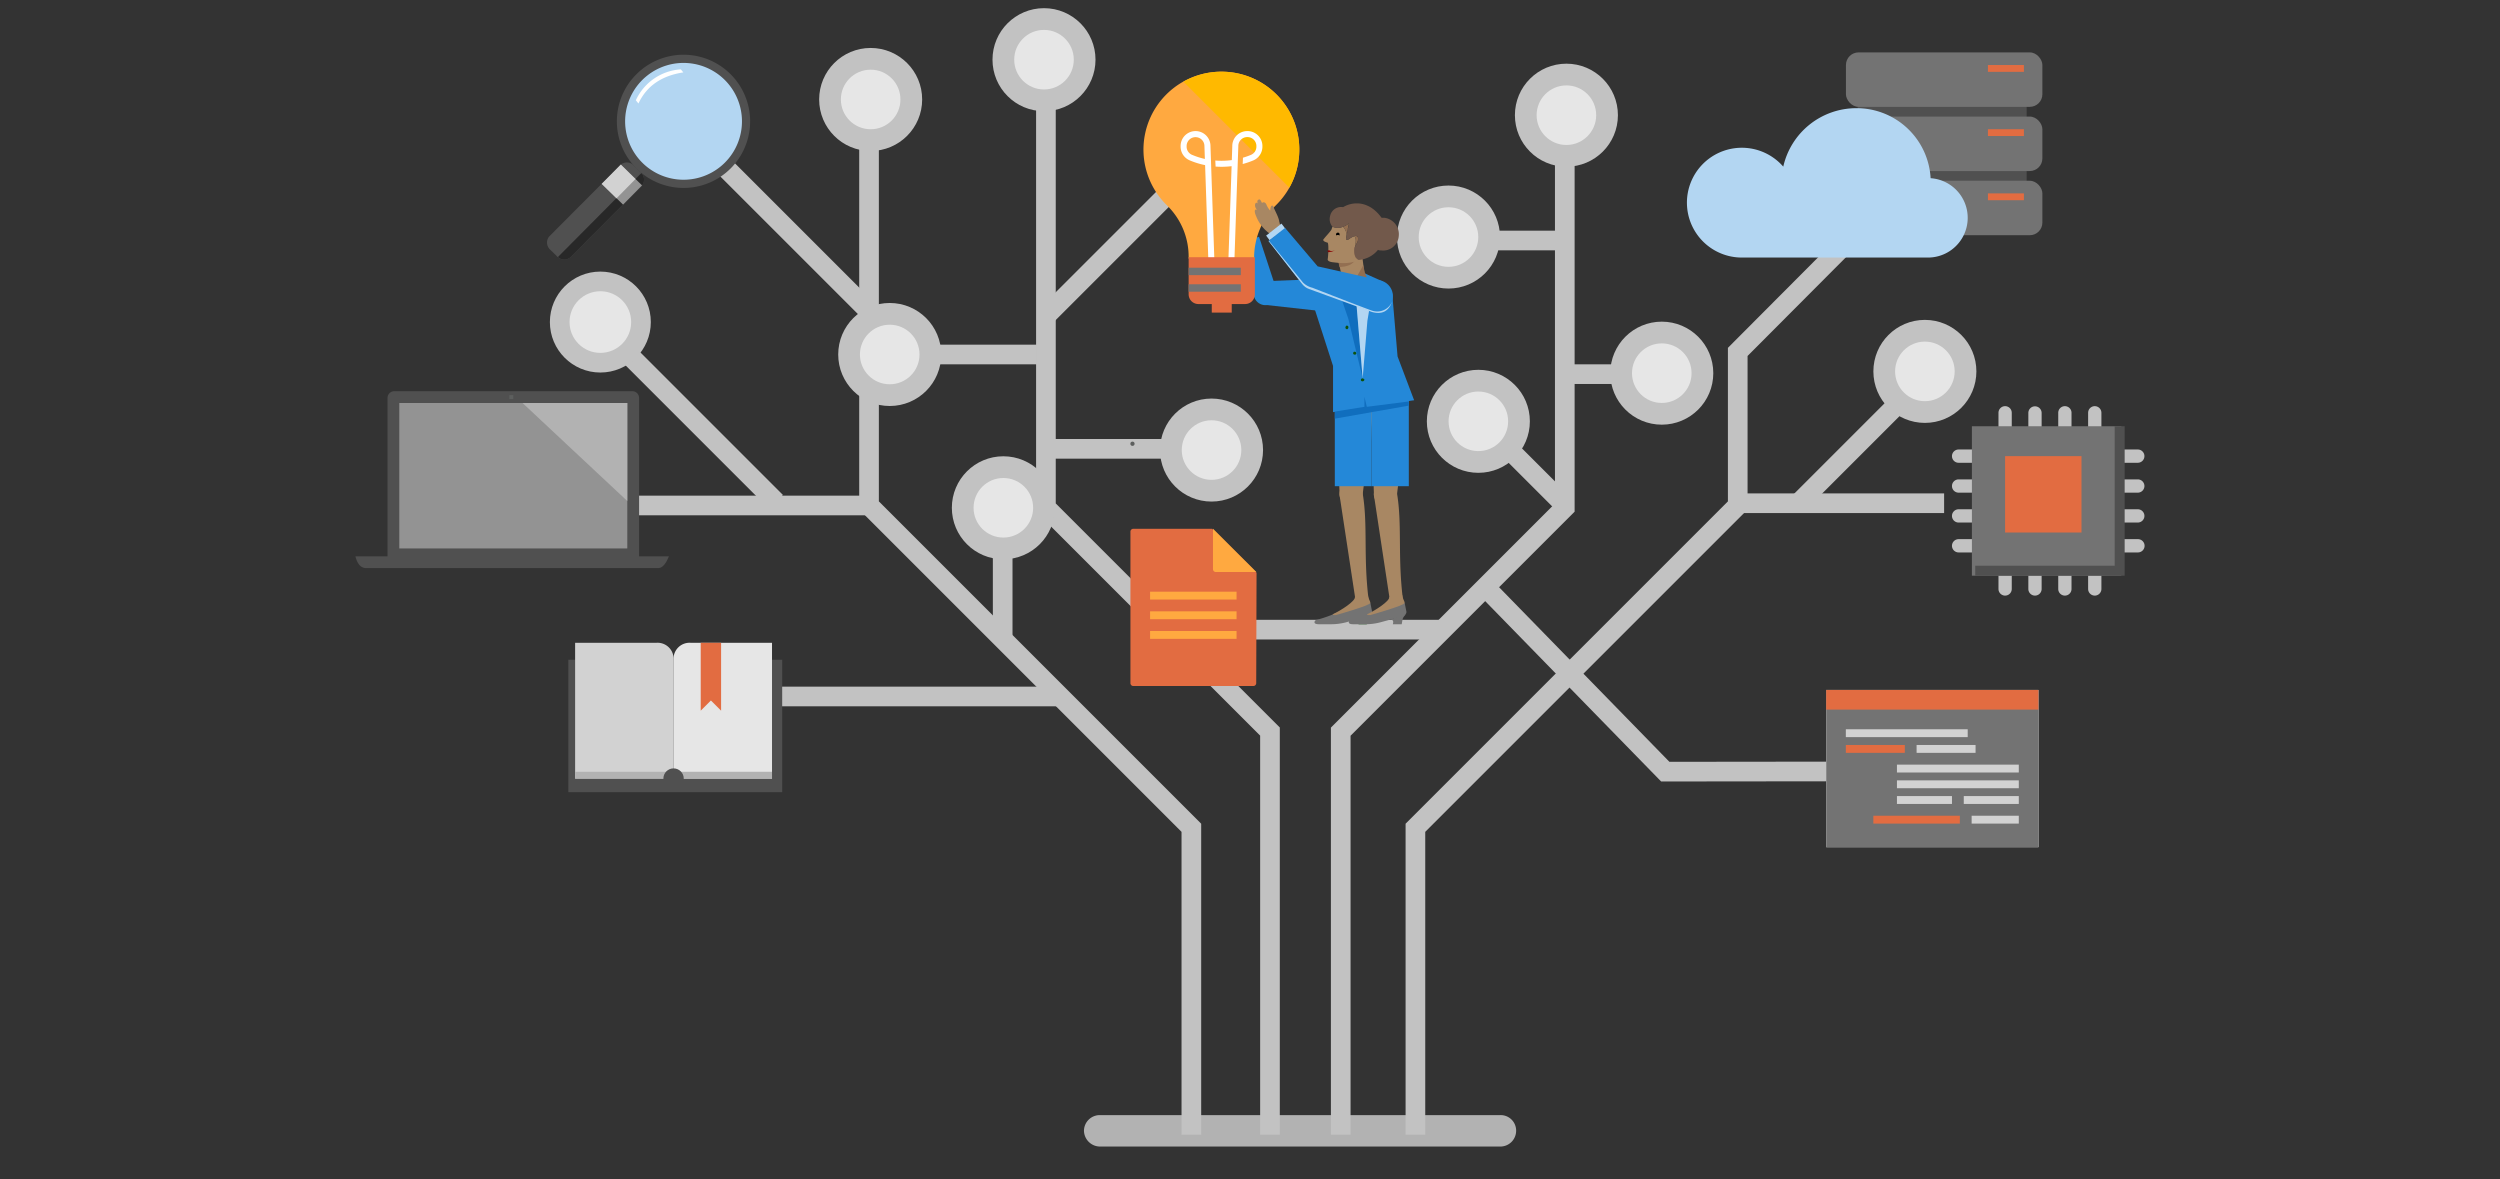 <svg xmlns="http://www.w3.org/2000/svg" viewBox="0 0 636 300"><rect x="0" y="0" width="636" height="300" fill="#333333" stroke="none"/><title>swimlane-machine-learning-proven-extensible</title><line x1="441.582" y1="128.023" x2="494.582" y2="128.023" fill="none" stroke="#c2c2c2" stroke-miterlimit="10" stroke-width="5"/><line x1="398.582" y1="61.183" x2="378.582" y2="61.183" fill="none" stroke="#c2c2c2" stroke-miterlimit="10" stroke-width="5"/><polyline points="378.62 150.156 423.645 196.308 480.207 196.245" fill="none" stroke="#c2c2c2" stroke-miterlimit="10" stroke-width="5"/><line x1="398.582" y1="95.183" x2="423.582" y2="95.183" fill="none" stroke="#c2c2c2" stroke-miterlimit="10" stroke-width="5"/><line x1="367.582" y1="160.183" x2="318.582" y2="160.183" fill="none" stroke="#c2c2c2" stroke-miterlimit="10" stroke-width="5"/><line x1="269.582" y1="177.183" x2="169.582" y2="177.183" fill="none" stroke="#c2c2c2" stroke-miterlimit="10" stroke-width="5"/><line x1="265.711" y1="80.744" x2="304.607" y2="41.849" fill="none" stroke="#c2c2c2" stroke-miterlimit="10" stroke-width="5"/><line x1="221.495" y1="128.593" x2="158.272" y2="128.593" fill="none" stroke="#c2c2c2" stroke-miterlimit="10" stroke-width="5"/><line x1="221.495" y1="79.611" x2="175.525" y2="33.642" fill="none" stroke="#c2c2c2" stroke-miterlimit="10" stroke-width="5"/><line x1="265.582" y1="90.183" x2="234.582" y2="90.183" fill="none" stroke="#c2c2c2" stroke-miterlimit="10" stroke-width="5"/><line x1="265.582" y1="114.183" x2="309.582" y2="114.183" fill="none" stroke="#c2c2c2" stroke-miterlimit="10" stroke-width="5"/><line x1="255.082" y1="161.683" x2="255.082" y2="139.683" fill="none" stroke="#c2c2c2" stroke-miterlimit="10" stroke-width="5"/><path d="M314.88,58.584c-1.5-2.722-1.656-3.477-1.5-6.035,0-1.652.448-2.1.9-1.351-.454-1.657.6-2.712.9-1.657a.7.7,0,0,1,.9-.754c.454,0,.3.754.153,1.055.449-.153,1.2,0,1.05,1.2,0,1.055.3,1.2.3,1.2.3-.9.9-1.2,1.356-.749a40.573,40.573,0,0,0-.3,4.516c-.153.3-.153.448-.3.764l1.957,6.769-3.914-.749Z" fill="#a88763"/><line x1="398.666" y1="129.081" x2="374.858" y2="105.273" fill="none" stroke="#c2c2c2" stroke-miterlimit="10" stroke-width="5"/><path d="M381.683,291.683h-101.9a4.113,4.113,0,0,1-4.022-4,4.022,4.022,0,0,1,4.022-4h101.9a3.939,3.939,0,0,1,4.022,4,4.022,4.022,0,0,1-4.022,4Z" fill="#b2b2b2"/><polyline points="323.082 288.683 323.082 186.107 266.082 129.107 266.082 26.683" fill="none" stroke="#c2c2c2" stroke-miterlimit="10" stroke-width="5"/><polyline points="341.082 288.683 341.082 186.136 398.082 129.136 398.082 34.683" fill="none" stroke="#c2c2c2" stroke-miterlimit="10" stroke-width="5"/><polyline points="360.082 288.683 360.082 210.586 442.082 128.586 442.082 89.523 493.134 38.3" fill="none" stroke="#c2c2c2" stroke-miterlimit="10" stroke-width="5"/><polyline points="303.082 288.683 303.082 210.587 221.082 128.587 221.082 33.683" fill="none" stroke="#c2c2c2" stroke-miterlimit="10" stroke-width="5"/><circle cx="288.101" cy="112.891" r="0.543" fill="#5d5f5e"/><line x1="157.972" y1="88.244" x2="197.401" y2="127.673" fill="none" stroke="#c2c2c2" stroke-miterlimit="10" stroke-width="5"/><circle cx="398.495" cy="29.304" r="10.34" fill="#e6e6e6" stroke="#c2c2c2" stroke-miterlimit="10" stroke-width="5.527"/><circle cx="422.758" cy="94.933" r="10.34" fill="#e6e6e6" stroke="#c2c2c2" stroke-miterlimit="10" stroke-width="5.527"/><circle cx="368.495" cy="60.304" r="10.34" fill="#e6e6e6" stroke="#c2c2c2" stroke-miterlimit="10" stroke-width="5.527"/><line x1="456.916" y1="128.653" x2="484.116" y2="101.453" fill="none" stroke="#c2c2c2" stroke-miterlimit="10" stroke-width="5"/><circle cx="489.69" cy="94.482" r="10.34" fill="#e6e6e6" stroke="#c2c2c2" stroke-miterlimit="10" stroke-width="5.527"/><circle cx="152.729" cy="81.933" r="10.34" fill="#e6e6e6" stroke="#c2c2c2" stroke-miterlimit="10" stroke-width="5"/><circle cx="221.495" cy="25.304" r="10.34" fill="#e6e6e6" stroke="#c2c2c2" stroke-miterlimit="10" stroke-width="5.527"/><circle cx="308.216" cy="114.496" r="10.34" fill="#e6e6e6" stroke="#c2c2c2" stroke-miterlimit="10" stroke-width="5.527"/><circle cx="265.594" cy="15.183" r="10.34" fill="#e6e6e6" stroke="#c2c2c2" stroke-miterlimit="10" stroke-width="5.527"/><circle cx="255.254" cy="129.181" r="10.34" fill="#e6e6e6" stroke="#c2c2c2" stroke-miterlimit="10" stroke-width="5.527"/><circle cx="226.344" cy="90.183" r="10.34" fill="#e6e6e6" stroke="#c2c2c2" stroke-miterlimit="10" stroke-width="5.527"/><circle cx="376.094" cy="107.183" r="10.34" fill="#e6e6e6" stroke="#c2c2c2" stroke-miterlimit="10" stroke-width="5.527"/><path d="M348.919,156.233c-1.056,1.208-.755,1.208-1.2,2.574h-2.111c.153-.917-.147-1.519-1.666-.917Z" fill="#0d520d"/><path d="M348.618,153.374l.448,2.258c0,.6-.448.9-1.2,1.208l-5.581,1.514a14.87,14.87,0,0,1-3.609.453h-3.16c-1.656,0-1.055-.917-.754-1.065a32.765,32.765,0,0,0,6.473-2.411C343.184,154.281,348.618,153.374,348.618,153.374Z" fill="#737373"/><path d="M357.65,156.233c-1.055,1.208-.755,1.208-1.055,2.574h-2.258c.3-.917,0-1.519-1.657-.917Z" fill="#737373"/><path d="M348.016,151.422c0,.749.6,1.5.6,1.952.148.6-8.441,3.012-8.441,3.012-.153.148-1.5.148-1.055-.153,1.957-.9,5.734-3.308,5.571-4.363Z" fill="#a88763"/><path d="M357.344,153.374l.454,2.258c0,.6-.454.9-1.2,1.208l-5.571,1.514a14.87,14.87,0,0,1-3.609.453h-3.176c-1.656,0-1.055-.917-.754-1.065a37.058,37.058,0,0,0,6.636-2.411C352.079,154.281,357.344,153.374,357.344,153.374Z" fill="#737373"/><path d="M356.743,151.422c0,.749.6,1.5.6,1.952.153.6-8.425,3.012-8.425,3.012-.153.148-1.5.148-1.056-.153,1.958-.9,5.719-3.308,5.572-4.363Z" fill="#a88763"/><path d="M340.779,125.493a3,3,0,0,0,2.706,3.16,3.127,3.127,0,0,0,3.176-2.859l3.012-24.415A4.861,4.861,0,0,0,345,96.409a4.753,4.753,0,0,0-5.128,4.368Z" fill="#a88763"/><path d="M356.9,152.472c0,.9-3.16,1.2-3.313.3l-4.062-26.825a2.945,2.945,0,0,1,5.872-.454C356.743,133.633,355.54,141.472,356.9,152.472Z" fill="#a88763"/><path d="M348.164,152.472c0,.9-3.308,1.2-3.308.3l-4.077-26.825a2.9,2.9,0,0,1,2.706-3.161,2.988,2.988,0,0,1,3.176,2.707C348.016,133.633,346.813,141.472,348.164,152.472Z" fill="#a88763"/><path d="M349.52,125.493a2.941,2.941,0,1,0,5.872.3l3.007-24.415a4.761,4.761,0,0,0-4.664-4.97,4.843,4.843,0,0,0-5.117,4.368Z" fill="#a88763"/><rect x="339.575" y="100.172" width="9.344" height="23.516" fill="#2488d8"/><rect x="348.918" y="100.172" width="9.482" height="23.516" fill="#2488d8"/><polygon points="347.716 103.494 359.755 101.827 355.54 90.68 354.184 74.701 351.625 71.54 344.239 68.227 346.813 100.777 347.716 103.494" fill="#2488d8"/><polygon points="347.114 103.494 339.122 104.85 339.122 93.086 334.458 78.625 335.962 71.24 343.939 68.227 347.114 100.925 347.114 103.494" fill="#2488d8"/><path d="M324.962,74.548a3.01,3.01,0,1,1-6.019,0A2.893,2.893,0,0,1,321.8,71.54,3.256,3.256,0,0,1,324.962,74.548Z" fill="#0d520d"/><polygon points="336.864 70.939 321.802 71.54 321.955 77.57 336.864 79.227 336.864 70.939" fill="#2488d8"/><polygon points="314.727 60.388 319.396 59.037 319.845 60.388 315.181 61.897 314.727 60.388" fill="#3b930f"/><path d="M320.9,71.688a3.032,3.032,0,0,1,3.762,1.81,2.979,2.979,0,1,1-5.566,2.115A3.136,3.136,0,0,1,320.9,71.688Z" fill="#2488d8"/><polygon points="315.181 61.897 319.096 75.613 324.662 73.498 320.298 60.24 315.181 61.897" fill="#2488d8"/><path d="M340.024,64.15l6.336-.449.754,5.882s.749,7.686-1.809,7.839-3.925-6.937-3.925-6.937Z" fill="#a88763"/><path d="M344.856,62.8c.749,3.17-.316,4.98-4.077,5.128l-.9-3.777Z" fill="#936f51"/><path d="M337.766,61.744c-1.651-.454-1.05-.9-.9-1.055.153-.3,1.957-2.1,1.957-2.559,0-.148.153-.3.153-.449h0a3.351,3.351,0,0,0,2.707,0,3.635,3.635,0,0,1,.9,1.958,8.565,8.565,0,0,1-.148,1.05c0,.6.749.153.749.153a4.67,4.67,0,0,1,1.356-.755c.617.454.316,2.11.153,2.712a1.147,1.147,0,0,0-.153.448s-.3,2.411,1.065,2.875h0c-2.268,1.2-5.127.749-6.483.6-1.5-.153-1.356-.755-1.356-.755C337.919,65.057,338.067,62.2,337.766,61.744Z" fill="#a88763"/><path d="M343.184,56.779l-.3,1.351v.153a5.5,5.5,0,0,1-.3,1.356,3.635,3.635,0,0,0-.9-1.958,4.223,4.223,0,0,0,1.5-.9Z" fill="#936f51"/><path d="M344.54,60.087a.686.686,0,0,1,.918.3,2.082,2.082,0,0,1-.3,1.509c-.153.3-.3.6-.464.9C344.856,62.2,345.157,60.541,344.54,60.087Z" fill="#936f51"/><path d="M344.54,63.247s-.3,2.258,1.065,2.875h.153a7,7,0,0,0,4.817-2.574c.148.153.449.153.749.153a3.984,3.984,0,0,0,4.516-3.614,4.22,4.22,0,0,0-3.608-4.679h-.755a10.839,10.839,0,0,0-1.8-1.952,7.542,7.542,0,0,0-2.86-1.509,6.752,6.752,0,0,0-5.132.755,2.871,2.871,0,0,0-3.308,2.258,2.992,2.992,0,0,0,.6,2.721h0a3.351,3.351,0,0,0,2.707,0,4.223,4.223,0,0,0,1.5-.9h0l-.749,3.91c0,.6.749.153.749.153a4.67,4.67,0,0,1,1.356-.755.686.686,0,0,1,.918.3,2.082,2.082,0,0,1-.3,1.509c-.153.3-.3.6-.464.9A1.147,1.147,0,0,0,344.54,63.247Z" fill="#72594b"/><path d="M340.325,59.786c-.148,0-.148,0-.3.153,0-.153-.148-.153-.148-.3a.483.483,0,0,1,.449-.454.4.4,0,0,1,.454.454v.3A.552.552,0,0,0,340.325,59.786Z"/><polygon points="344.856 74.701 346.661 96.261 343.037 81.184 340.931 75.001 342.435 70.185 342.736 71.54 344.856 74.701" fill="#106ebe"/><polygon points="344.856 74.701 346.661 96.261 347.863 81.638 349.066 74.4 345.758 69.731 345.906 70.939 344.856 74.701" fill="#b3d6f2"/><polygon points="346.813 67.478 347.216 69.37 349.52 75.001 345.081 70.563 346.813 67.478" fill="#936f51"/><path d="M339.723,63.7a3.3,3.3,0,0,1-.9.148c-.3,0-.448,0-.6-.148h-.3c-.153,0-.153,0-.153.148a.15.15,0,0,0,.153.153h.3a1.113,1.113,0,0,0,.6-.153A3.3,3.3,0,0,0,339.723,63.7Z" fill="#8a0000"/><path d="M339.723,63.7a3.3,3.3,0,0,1-.9.148,1.564,1.564,0,0,1-.9,0l-.153.153c0,.148,0,.148.153.148h0a3.253,3.253,0,0,0,.9-.148C339.275,63.849,339.723,63.7,339.723,63.7Z" fill="#8a0000"/><path d="M342.282,83.289a.4.4,0,0,0,.454.454c.148,0,.3-.3.3-.454a.4.4,0,0,0-.454-.448C342.435,82.841,342.282,83.141,342.282,83.289Z" fill="#0d520d"/><path d="M344.239,89.925c0,.153.153.3.454.3.163,0,.464-.148.311-.448,0-.153-.148-.306-.464-.306C344.392,89.472,344.239,89.625,344.239,89.925Z" fill="#0d520d"/><path d="M346.207,96.71c0,.153.153.3.454.3a.477.477,0,0,0,.453-.448c-.153-.153-.3-.3-.453-.3A.4.4,0,0,0,346.207,96.71Z" fill="#0d520d"/><polygon points="339.576 104.702 347.114 103.494 347.114 100.925 347.716 103.494 358.399 102.128 358.399 103.193 339.576 106.506 339.576 104.702" fill="#106ebe"/><path d="M336.563,71.387a2.874,2.874,0,0,0-1.957-3.761,3.143,3.143,0,0,0-3.762,2.1,2.922,2.922,0,0,0,2.111,3.614A2.723,2.723,0,0,0,336.563,71.387Z" fill="#0d520d"/><path d="M308.377,134.523H288.313a.731.731,0,0,0-.731.731v38.539a.73.73,0,0,0,.731.73h30.539a.73.73,0,0,0,.73-.728l.085-28.093Z" fill="#e26c41"/><path d="M319.582,145.483l-10.98-10.96h-.02v10.27a.73.73,0,0,0,.731.73h10.269Z" fill="#ffa940"/><rect x="292.582" y="150.523" width="22" height="2" fill="#ffa940"/><rect x="292.582" y="155.523" width="22" height="2" fill="#ffa940"/><rect x="292.582" y="160.523" width="22" height="2" fill="#ffa940"/><rect x="464.582" y="175.523" width="54" height="40" fill="#fff"/><rect x="464.582" y="175.523" width="54" height="40" fill="#737373"/><rect x="464.582" y="175.523" width="54" height="5" fill="#e26c41"/><rect x="469.582" y="185.523" width="31" height="2" fill="#d2d2d2"/><rect x="482.582" y="194.523" width="31" height="2" fill="#d2d2d2"/><rect x="482.582" y="198.523" width="31" height="2" fill="#d2d2d2"/><rect x="482.582" y="202.523" width="14" height="2" fill="#d2d2d2"/><rect x="476.582" y="207.523" width="22" height="2" fill="#e26c41"/><rect x="501.582" y="207.523" width="12" height="2" fill="#d2d2d2"/><rect x="499.582" y="202.523" width="14" height="2" fill="#d2d2d2"/><rect x="469.582" y="189.523" width="15" height="2" fill="#e26c41"/><rect x="487.582" y="189.523" width="15" height="2" fill="#d2d2d2"/><path d="M330.54,38.061a19.821,19.821,0,1,0-33.584,14.258,18.176,18.176,0,0,1,5.433,13.106v.358H319.05v-.357a18.885,18.885,0,0,1,5.671-13.341,19.748,19.748,0,0,0,5.819-14.024" fill="#ffa940"/><path d="M328.01,47.734a19.794,19.794,0,0,0-26.956-26.956Z" fill="#ffb900"/><path d="M308.12,42.269l-.052-1.552h0l-.121-3.57a3.8,3.8,0,1,0-7.6,0V37.3a3.786,3.786,0,0,0,2.339,3.507l.1.042a20.51,20.51,0,0,0,3.792,1.16L307.56,70.7l1.531-.053-.974-28.382Zm-4.746-2.83-.1-.042a2.261,2.261,0,0,1-1.4-2.093v-.158a2.266,2.266,0,1,1,4.532.026l.112,3.264a19.049,19.049,0,0,1-3.148-1" fill="#fff"/><path d="M317.358,33.347h-.064a3.8,3.8,0,0,0-3.8,3.773l-.121,3.608a19.427,19.427,0,0,1-4.2.108l.075,1.54a21.087,21.087,0,0,0,4.073-.1l-.972,28.371,1.531.053.982-28.671.054-1.576.114-3.311a2.268,2.268,0,0,1,2.265-2.266h.064a2.269,2.269,0,0,1,2.267,2.266v.17a2.265,2.265,0,0,1-1.387,2.089,19.324,19.324,0,0,1-2.03.716l-.068,1.61a20.463,20.463,0,0,0,2.692-.915,3.79,3.79,0,0,0,2.324-3.5v-.17a3.8,3.8,0,0,0-3.8-3.8" fill="#fff"/><path d="M302.39,65.425v9.443a2.48,2.48,0,0,0,2.481,2.482h3.406v2.173h5.076V77.35h3.4a2.482,2.482,0,0,0,2.483-2.482V65.425Z" fill="#e26c41"/><rect x="302.388" y="68.106" width="13.278" height="1.89" fill="#737373"/><rect x="302.388" y="72.319" width="13.278" height="1.89" fill="#737373"/><path d="M323.306,59.639a9.995,9.995,0,0,1-3.762-4.679c-.6-1.356-.3-1.958.3-1.5C318.8,52.4,319.4,51.045,320,51.8c-.153-.3-.3-.9.3-1.055.3-.148.6.6.75.9.3-.3.907-.3,1.208.6a5.543,5.543,0,0,0,.9,1.356c0-1.055.3-1.5.749-1.2.306,1.055,1.208,2.406,1.509,3.761,0,.3.148.454.148.765l4.077,4.817-3.476.9Z" fill="#a88763"/><polygon points="326.013 56.883 322.103 59.939 323.005 61.142 327.008 58.209 326.013 56.883" fill="#b3d6f2"/><path d="M351.324,71.387,335.21,67.762l-8.29-9.78L322.7,61.29l8.594,11a3.1,3.1,0,0,0,2.08,1.209l14.711,5.371a4.581,4.581,0,0,0,.977.51,4.208,4.208,0,0,0,5.118-2.86A4.093,4.093,0,0,0,351.324,71.387Z" fill="#2488d8"/><path d="M349.066,79.38c2.931.8,4.369-.6,5.118-2.712a4.12,4.12,0,0,1-4.965,2.411c-.3,0-15.362-5.882-15.362-5.882a5,5,0,0,1-2.411-1.356l-.6-.754-7.987-9.8H322.7l8.594,11a3.873,3.873,0,0,0,1.657,1.208" fill="#b3d6f2"/><rect x="472.582" y="25.523" width="43" height="23" fill="#505050"/><rect x="469.607" y="13.329" width="49.975" height="13.855" rx="3.211" ry="3.211" fill="#737373"/><rect x="505.728" y="16.545" width="9.154" height="1.732" fill="#e26c41"/><rect x="469.607" y="29.657" width="49.975" height="13.855" rx="3.211" ry="3.211" fill="#737373"/><rect x="505.728" y="32.874" width="9.154" height="1.732" fill="#e26c41"/><rect x="469.607" y="45.986" width="49.975" height="13.855" rx="3.211" ry="3.211" fill="#737373"/><rect x="505.728" y="49.202" width="9.154" height="1.732" fill="#e26c41"/><circle cx="174" cy="31.018" r="16.046" fill="#b3d6f2"/><path d="M140.076,63.612l1.593,1.559a2.445,2.445,0,0,0,3.412.319l18.252-18.313a2.463,2.463,0,0,0-.4-3.414L161.341,42.2a2.445,2.445,0,0,0-3.412-.319L139.677,60.2A2.465,2.465,0,0,0,140.076,63.612Z" fill="#505050"/><path d="M163.163,44.016a2.384,2.384,0,0,1,.17,3.161L145.081,65.49a2.368,2.368,0,0,1-3.155-.094" fill="#282828"/><polygon points="153.14 46.806 157.929 41.885 157.937 41.878 163.34 47.169 163.333 47.177 158.508 52.057 153.14 46.806" fill="#939393"/><polygon points="157.937 41.878 161.674 45.54 156.836 50.458 153.059 46.775 157.929 41.885 157.937 41.878" fill="#d2d2d2"/><path d="M160.831,41.661A16.943,16.943,0,1,0,163.1,17.807,16.9,16.9,0,0,0,160.831,41.661Zm1.605-1.326a14.862,14.862,0,1,1,20.922,1.995A14.88,14.88,0,0,1,162.436,40.335Z" fill="#505050"/><path d="M173.834,18.419l-.626-.776a13.534,13.534,0,0,0-11.45,7.864l.666.825C164.5,21.859,168.336,19.261,173.834,18.419Z" fill="#fff"/><rect x="144.582" y="167.842" width="54.409" height="33.682" fill="#505050"/><path d="M171.355,198.069V167.842a4.08,4.08,0,0,0-4.318-4.319H146.31v34.546Z" fill="#d2d2d2"/><path d="M171.355,198.069V167.842a4.08,4.08,0,0,1,4.318-4.319H196.4v34.546Z" fill="#e6e6e6"/><polygon points="183.446 180.796 180.855 178.205 178.264 180.796 178.264 163.523 183.446 163.523 183.446 180.796" fill="#e26c41"/><polyline points="146.31 196.342 146.31 198.069 196.4 198.069 196.4 196.342" fill="#b2b2b2"/><circle cx="171.355" cy="198.069" r="2.591" fill="#505050"/><path d="M510.1,151.523a1.689,1.689,0,0,1-1.689-1.689V105.058a1.69,1.69,0,1,1,3.379,0v44.776A1.689,1.689,0,0,1,510.1,151.523Z" fill="#c2c2c2"/><path d="M517.7,151.523a1.69,1.69,0,0,1-1.69-1.689V105.058a1.69,1.69,0,0,1,3.38,0v44.776A1.69,1.69,0,0,1,517.7,151.523Z" fill="#c2c2c2"/><path d="M525.306,151.523a1.689,1.689,0,0,1-1.689-1.689V105.058a1.69,1.69,0,1,1,3.379,0v44.776A1.689,1.689,0,0,1,525.306,151.523Z" fill="#c2c2c2"/><path d="M532.91,151.523a1.69,1.69,0,0,1-1.69-1.689V105.058a1.69,1.69,0,1,1,3.379,0v44.776A1.689,1.689,0,0,1,532.91,151.523Z" fill="#c2c2c2"/><path d="M496.582,116.041a1.69,1.69,0,0,1,1.69-1.69h45.621a1.69,1.69,0,0,1,0,3.379H498.272A1.69,1.69,0,0,1,496.582,116.041Z" fill="#c2c2c2"/><path d="M496.582,123.644a1.69,1.69,0,0,1,1.69-1.689h45.621a1.69,1.69,0,0,1,0,3.379H498.272A1.69,1.69,0,0,1,496.582,123.644Z" fill="#c2c2c2"/><path d="M496.582,131.248a1.69,1.69,0,0,1,1.69-1.69h45.621a1.69,1.69,0,0,1,0,3.379H498.272A1.69,1.69,0,0,1,496.582,131.248Z" fill="#c2c2c2"/><path d="M496.582,138.851a1.69,1.69,0,0,1,1.69-1.69h45.621a1.69,1.69,0,0,1,0,3.38H498.272A1.69,1.69,0,0,1,496.582,138.851Z" fill="#c2c2c2"/><rect x="501.651" y="108.437" width="38.017" height="38.017" fill="#737373"/><rect x="510.099" y="116.041" width="19.431" height="19.431" fill="#e26c41"/><polygon points="537.979 108.437 537.979 143.92 502.496 143.92 502.496 146.455 540.513 146.455 540.513 108.437 537.979 108.437" fill="#505050"/><path d="M491.15,45.335a18.845,18.845,0,0,0-18.877-17.812,19.053,19.053,0,0,0-18.609,14.871,13.967,13.967,0,1,0-10.557,23.129h47.338a10.105,10.105,0,0,0,.7-20.188" fill="#b3d6f2"/><path d="M162.582,142.523V101.236a1.713,1.713,0,0,0-1.713-1.713H100.3a1.713,1.713,0,0,0-1.713,1.713v41.287Z" fill="#505050"/><rect x="101.582" y="102.523" width="58" height="37" fill="#939393"/><path d="M167.319,144.523H93.288c-2.467.14-2.87-3.259-2.87-3h79.771C170.189,141.264,169.233,144.663,167.319,144.523Z" fill="#505050"/><rect x="129.582" y="100.523" width="1" height="1" fill="#5d5f5e"/><polygon points="159.582 102.523 132.934 102.523 159.582 127.458 159.582 102.523" fill="#b2b2b2"/></svg>
